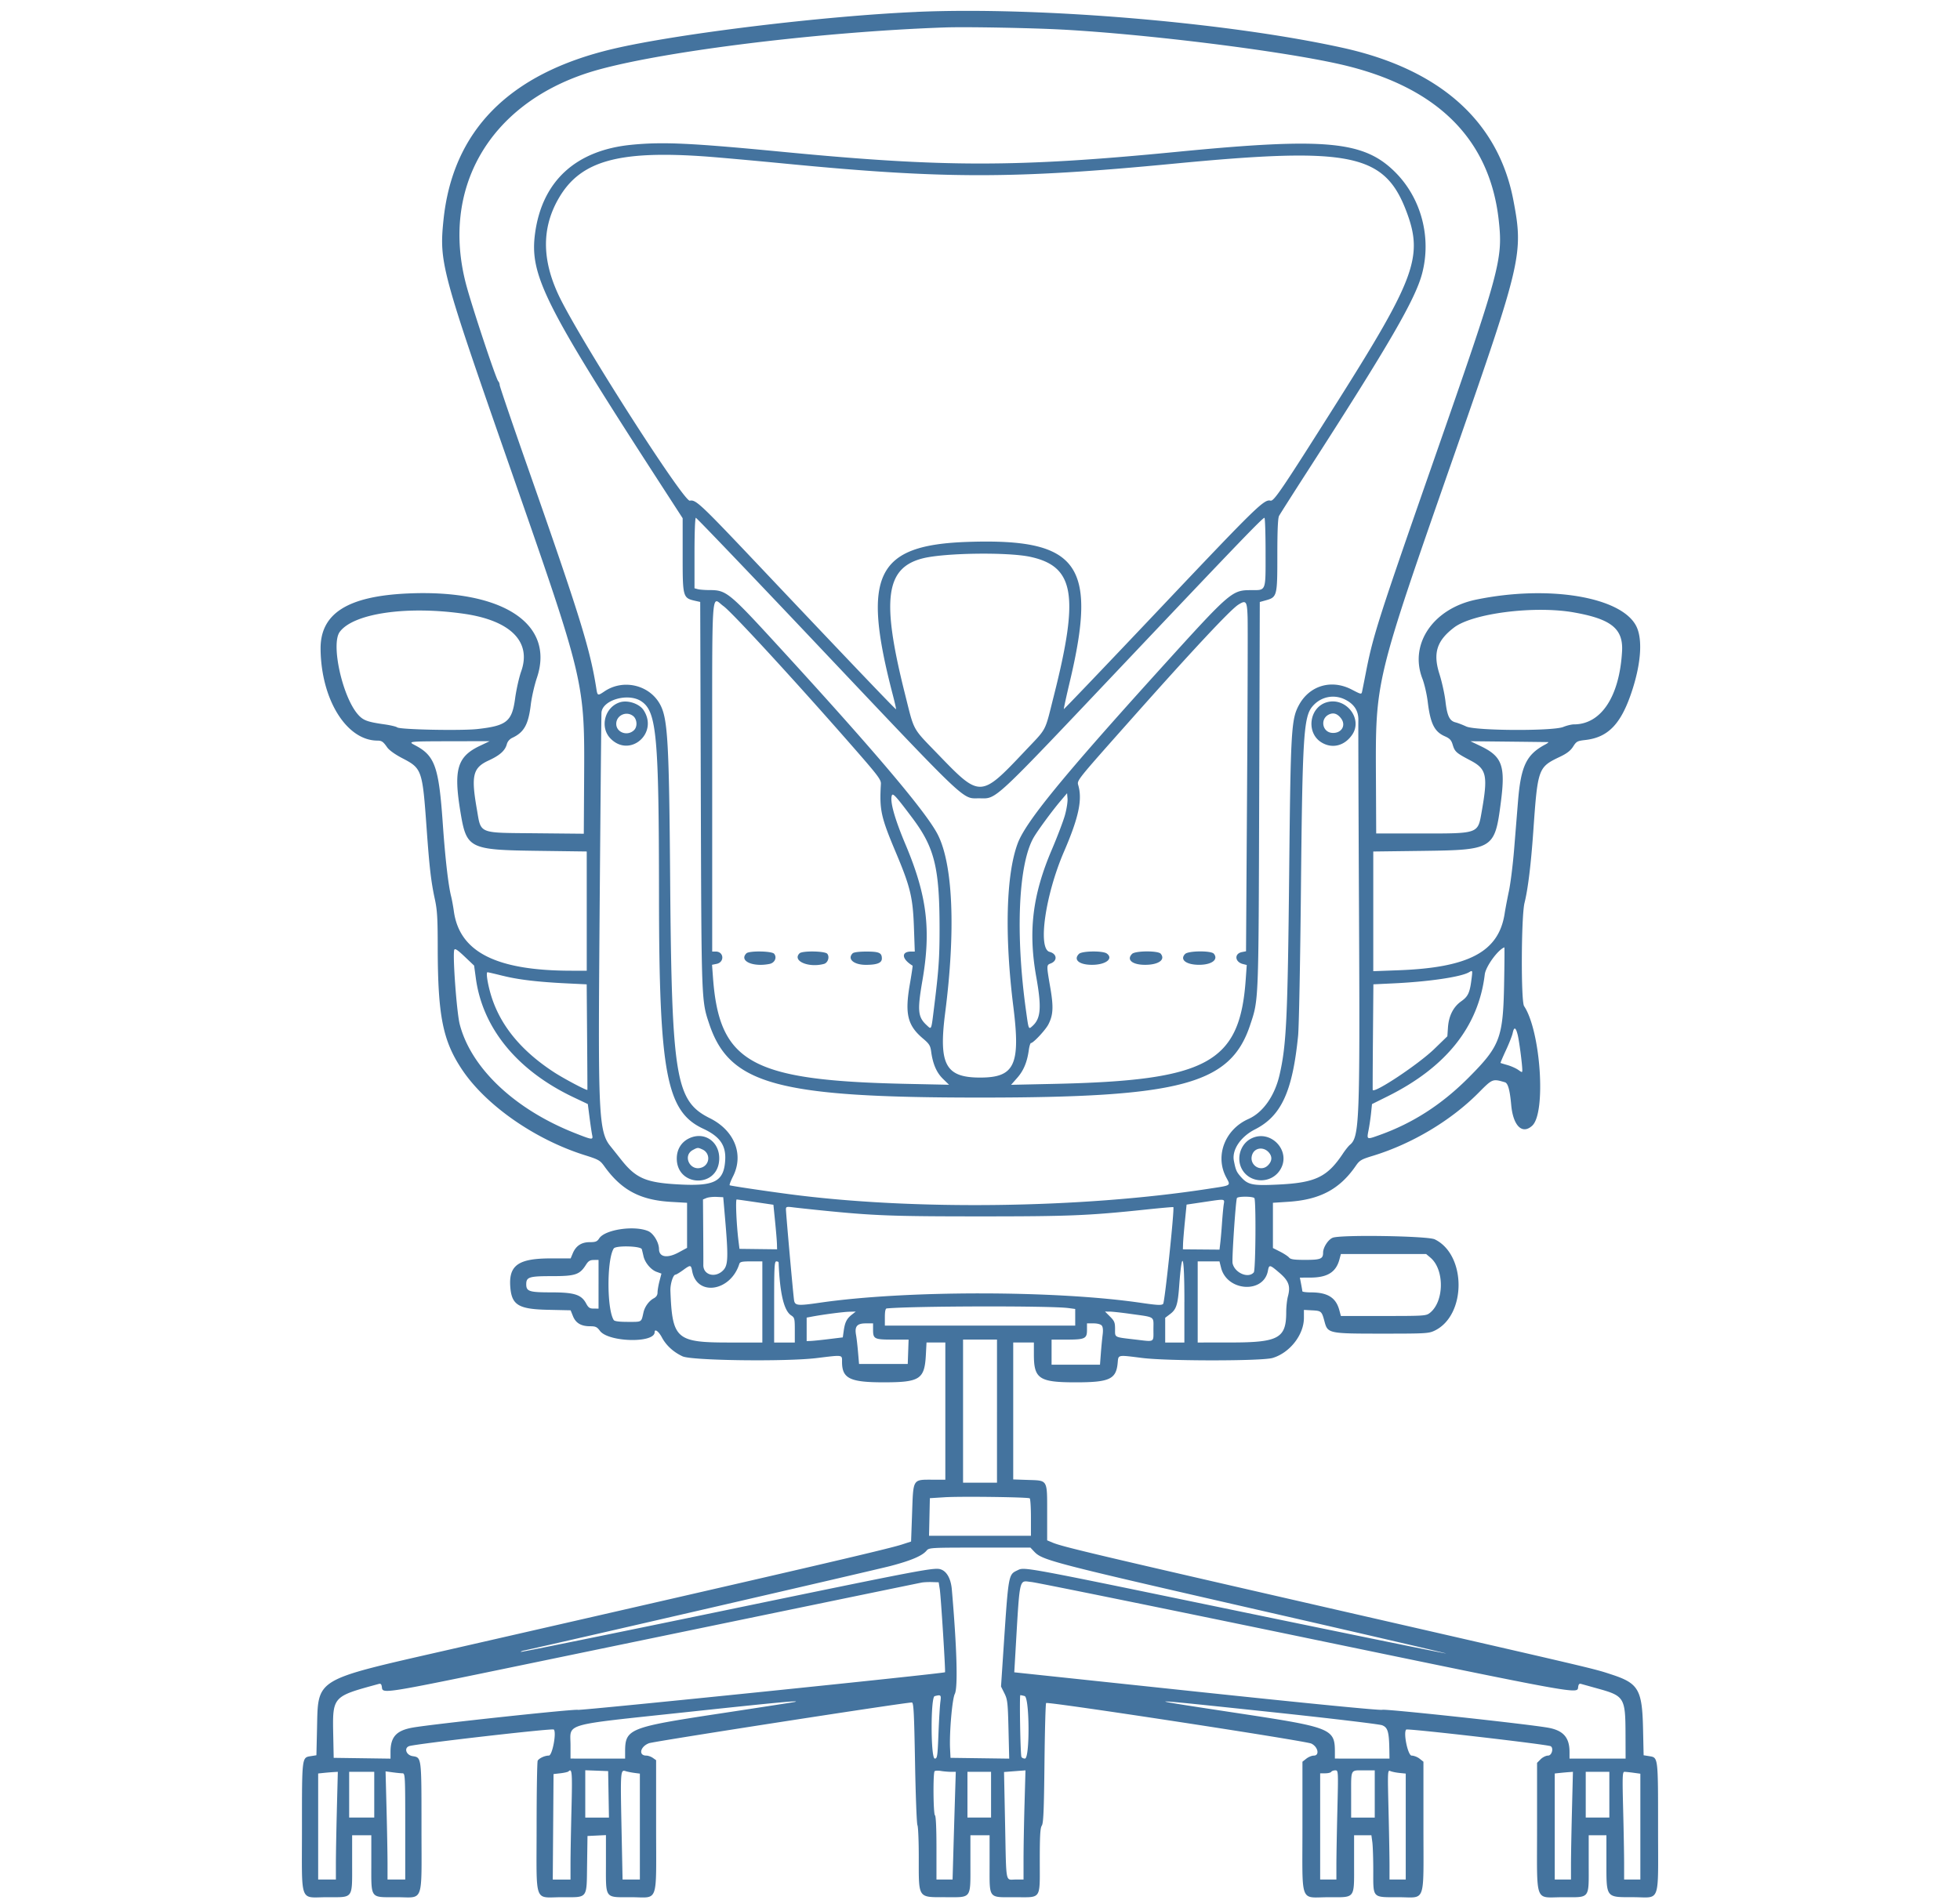 <svg xmlns="http://www.w3.org/2000/svg" fill="#44739e" width="33" height="32" version="1.1" viewBox="0 0 400000 553383"><path d="M181525 3474c-27089 1175-69566 6343-88292 10742-30307 7120-46806 23798-49462 49998-1237 12200-554 14746 18959 70695 22391 64202 22176 63297 22000 92723l-90 15172-13856-135c-17201-167-16002 327-17302-7130-1689-9690-1136-11950 3438-14060 3303-1520 4818-2883 5320-4780 203-766 812-1466 1590-1830 3422-1605 4682-3868 5375-9654 260-2163 1058-5673 1775-7800 5310-15753-9938-25775-37414-24590-17693 763-25677 5827-25563 16212 162 14692 7535 26588 16515 26645 1296 7 1701 285 2885 1980 560 804 2290 2050 4294 3092 5857 3045 5951 3318 7195 20699 803 11232 1286 15372 2377 20387 690 3182 830 5557 840 13748 10 20145 1440 27410 7033 35830 6934 10430 21214 20405 35774 24990 4040 1272 4460 1510 5701 3237 4998 6960 10432 9857 19462 10373l4630 265v13124l-2440 1318c-3328 1803-5710 1405-5732-961-20-1960-1620-4600-3186-5253-4072-1700-12543-434-14220 2128-615 936-1049 1110-2770 1110-2412 0-4018 1060-4938 3263l-612 1465h-5758c-9528 0-12340 2010-11806 8444 426 5146 2416 6337 10910 6524l6647 146 680 1696c810 2024 2375 2950 4981 2950 1602 0 2024 198 2862 1330 2455 3323 15934 3658 15934 396 0-1094 1172-254 2110 1512 1240 2340 3380 4298 6032 5526 2680 1240 30116 1590 39050 500 7763-949 7373-1008 7373 1106 0 4840 2272 5958 12095 5957 10588 1 11940-879 12315-8017l190-3582h5477v39957h-3410c-6222 0-5900-514-6275 9970l-288 8036-2639 860c-4248 1385-30000 7366-132606 30798-38732 8845-37380 8028-37720 22792l-180 7793-1660 264c-2580 413-2545 131-2545 20788 0 22650-864 20288 7420 20288 7655 0 7188 650 7188-9977v-8068h5585v8068c0 10636-480 9977 7262 9977 8188 0 7346 2335 7346-20363 0-20629 40-20299-2592-20720-1840-292-2560-2319-1030-2905 1681-646 41741-5253 42147-4848 847 847-430 7592-1440 7592-1150 0-2747 720-3243 1460-173 260-318 9000-322 19420-8 22735-865 20367 7372 20367 7695 0 7178 684 7327-9690l117-8140 2685-127 2685-129v8089c0 10665-487 9998 7298 9998 8174 0 7310 2438 7310-20630V512610l-955-670c-525-367-1384-668-1908-668-2360 0-1756-2660 820-3610 1493-550 74443-11857 76500-11857 520 0 665 2750 933 17508 174 9630 490 17834 702 18232 210 400 385 4590 385 9318 0 12180-363 11640 7816 11650 7694 8 7220 660 7220-9971v-8068h5587v8312c0 10444-542 9733 7414 9733 7800 0 7194 900 7194-10676 2-7212 135-9518 592-10173 470-673 630-4405 777-18130 102-9505 318-17414 480-17576 475-475 75500 10994 77207 11804 1960 930 2497 3506 730 3506-574 0-1553 400-2175 890l-1131 890v19023c0 22859-904 20442 7635 20442 7905 0 7402 677 7402-9977v-8068h5040l272 1993c150 1097 274 4837 274 8312 0 8140-383 7740 7378 7740 8054 0 7229 2340 7229-20518v-18947l-1132-890c-622-490-1660-890-2304-890-1091 0-2483-6684-1580-7587 373-374 41240 4345 42070 4857 920 568 313 2728-768 2728-600 0-1568 475-2148 1055l-1055 1054v18614c0 22823-838 20523 7477 20523 8127 0 7560 735 7560-9808v-8237h5157v7490c0 10920-281 10540 7810 10549 8074 10 7229 2375 7229-20246 0-20696 35-20411-2545-20824l-1660-265-171-7793c-250-11277-1325-13150-9010-15674-5510-1811-2670-1141-80490-18965-70300-16101-79495-18276-82396-19488l-1600-670-1-7887c0-9950 254-9507-5550-9704l-4332-148V390970h6014l2 3546c2 7030 1546 8052 12156 8054 9809 3 11783-896 12232-5570 245-2543-217-2445 7204-1520 7416 925 34782 920 37902-5 5020-1490 9128-6748 9128-11682v-2316l2426 130c2645 138 2770 251 3573 3262 926 3470 1170 3520 16744 3522 12777 0 13605-46 15340-887 9257-4480 9257-22100 0-26580-2043-990-27260-1390-29677-470-1317 500-2817 2803-2820 4330 0 1836-708 2125-5190 2125-3263 0-4280-146-4720-678-310-373-1493-1150-2631-1726l-2068-1047V350280l4458-290c9219-595 14960-3647 19653-10446 1126-1630 1594-1908 4967-2937 11373-3470 22738-10246 30790-18362 4073-4108 4087-4114 7678-3060 890 260 1438 2239 1833 6604 550 6103 3229 8730 6136 6020 4060-3782 2429-27586-2385-34800-946-1416-842-26178 126-30074 1007-4050 1860-11020 2552-20838 1294-18394 1389-18661 7779-21710 2016-962 3076-1784 3820-2963 950-1504 1228-1654 3535-1915 6836-778 10602-4838 13794-14878 2503-7872 2890-14685 1037-18313-4356-8531-25600-12034-46612-7690-12494 2585-19533 12928-15648 22995 593 1536 1292 4554 1553 6707 779 6403 1934 8744 4980 10092 1455 643 1890 1112 2298 2473 610 2034 1006 2384 5170 4572 4707 2473 5127 4366 3285 14823-1167 6630-644 6445-18290 6445h-12440l-74-15574c-138-29395-460-28067 23062-95490 19396-55600 19910-57810 16967-73286-4373-23003-21300-38170-49592-44435-33488-7410-88312-12042-124200-10486M224060 8620c25030 1383 63226 6146 80560 10046 28217 6349 43785 21612 46420 45510 1256 11400 432 14433-19141 70510-15858 45439-17440 50382-19516 61019a669305 669305 0 01-1121 5650c-197 920-240 914-3024-537-5884-3067-12267-1200-15365 4490-2247 4128-2427 7207-2850 48604-440 42700-806 50424-2808 59128-1404 6106-4830 10964-9044 12830-6815 3014-9783 10656-6554 16879 1393 2685 1830 2394-5238 3480-36993 5687-85972 6299-122020 1529-7622-1010-16944-2405-17235-2580-144-90 290-1256 967-2595 3214-6373 424-13370-6754-16940-9997-4970-11106-11690-11558-70015-303-39130-695-46142-2813-50268-3007-5858-10755-7767-16307-4018-1972 1332-2033 1310-2367-816-1805-11502-4818-21222-19937-64323-4520-12870-8210-23706-8210-24080 0-377-188-870-414-1096-648-648-7637-21688-9340-28116-7384-27883 6550-52250 35254-61643C103360 15477 151840 9300 189900 7990c6100-210 25366 149 34157 635M98604 42160C82372 43713 72540 52703 70461 67894c-1661 12130 2641 20742 36461 72981l6504 10047v10490c0 12770-4 12753 3950 13631l1160 257 174 56174c190 60575 164 59894 2468 66766 5900 17590 19937 21402 78822 21402 58530 0 72901-3850 78634-21066 2530-7594 2464-5942 2655-67094l175-56166 1588-440c3483-965 3522-1110 3522-13330 0-7048 159-10668 499-11306 274-516 4110-6545 8524-13398 23538-36545 31132-49648 33118-57143 2781-10500-216-21900-7747-29479-9138-9190-20184-10232-63648-5998-46444 4524-67727 4530-114463 31-27086-2606-35012-2982-44253-2099m21267 3400c3427 240 14157 1202 23845 2140 45883 4434 66263 4431 112568-14 52147-5007 61727-2964 68107 14523 4580 12543 2110 19240-19960 54210-16574 26253-18854 29630-19844 29386-1854-456-4014 1650-31771 30970-15547 16424-28326 29803-28397 29732-72-72 716-3694 1750-8050 8090-34071 2540-41690-29597-40642-26838 875-31092 9503-21962 44542 584 2242 1010 4130 944 4195-128 128-12907-13253-39060-40903-18065-19101-19210-20181-20984-19831-1707 334-29494-42900-37320-58070-5866-11368-6070-21293-618-30389 6289-10500 17268-13562 42310-11799m31418 140800c45920 48536 43370 46111 48455 46135 5276 26 3130 2027 43349-40442 32256-34063 39172-41246 39715-41246 180 0 330 4536 330 10080 0 11631 265 10966-4375 10982-5415 18-5970 500-25930 22547-28817 31825-39510 44901-41866 51202-3386 9050-3858 26820-1266 47563 2118 16945 387 20640-9670 20640-10080 0-12120-3780-10180-18867 3074-23897 2288-43090-2123-51830-3265-6468-18200-24137-46434-54932-14393-15700-15163-16328-20012-16340-1366-3-2920-122-3450-265l-967-260v-10259c0-5965 165-10263 395-10263 218 0 15530 16000 34030 35553m63407-24175c12800 2808 14206 11168 6804 40423-2772 10953-1810 9127-8610 16330-12674 13420-12883 13430-24867 1008-7954-8245-7060-6626-9900-17926-6882-27400-5662-36645 5201-39403 6323-1605 24858-1860 31372-430m-89394 14338c2614 1893 22360 23411 39037 42542 5973 6850 6865 8062 6797 9233-443 7648-20 9578 4396 20072 4185 9945 4915 12985 5224 21770l245 6982h-1048c-3000 0-2782 2186 407 4111 68 40-290 2468-798 5394-1502 8667-688 12020 3847 15844 1797 1517 2122 2038 2360 3780 490 3626 1570 6117 3431 7935l1774 1730-12460-263c-45063-960-54427-6103-56265-30910l-277-3766 1317-264c2377-475 2160-3590-250-3590h-1022v-50910c0-57410-337-52309 3283-49687m152606 3290c78 2361 6 25201-160 50758l-300 46465-1204 240c-2278 456-2066 2883 304 3478l1110 280-303 4281c-1722 24286-11098 29380-55862 30344l-12450 270 1793-2037c1850-2103 2873-4556 3368-8090 158-1122 440-2040 628-2040 688 4 4246-3812 5074-5436 1409-2760 1525-5073 540-10770-1114-6466-1114-6500 120-6968 2046-778 1859-2818-311-3377-3503-902-1247-16600 4196-29202 4240-9817 5376-15057 4170-19260-431-1507-761-1094 15399-19290 17890-20145 28865-31886 31170-33348 2286-1450 2562-1074 2720 3708m-228290-1087c13655 1942 19850 8133 16787 16775-626 1765-1425 5330-1776 7922-908 6693-2435 7934-10931 8886-4770 533-22617 170-23397-480-284-234-1950-630-3705-878-5004-710-6213-1160-7725-2882-4537-5167-7920-20485-5310-24038 3960-5392 19430-7670 36054-5305m323270-377c10903 1915 14420 4755 14047 11340-750 13167-6088 21266-14020 21266-695 0-2087 337-3096 750-3018 1232-25531 1120-28258-140-1063-496-2462-1032-3110-1193-1750-438-2442-1882-2934-6124-244-2103-1037-5694-1761-7980-1921-6063-784-9670 4260-13518 5445-4153 23398-6420 34873-4405M101379 204230c4489 2970 5126 10008 5159 56820 33 51480 2157 62670 12834 67640 4910 2283 6714 4876 6436 9244-386 6057-3018 7503-12810 7035-10177-488-13093-1699-17501-7270-1028-1300-2462-3100-3186-4000-3147-3914-3482-9519-3174-53144 192-27252 570-69825 647-72900 94-3750 7706-6000 11594-3428m204973-474c2654 1340 3903 3336 3812 6100-39 1191 47 26530 191 56303 292 60283 110 64942-2623 67226-434 362-1360 1516-2057 2565-4564 6857-8013 8506-18885 9028-7705 370-8868 100-11116-2570-1014-1205-1248-1789-1752-4365-621-3174 1960-7010 6147-9136 7653-3885 10932-11015 12554-27302 248-2480 620-21718 825-42750 437-44525 787-50086 3345-53126 2392-2844 6259-3643 9559-1976m-211134 760c-4450 1350-6020 7240-2813 10550 5590 5766 14075-1482 9647-8242-1226-1870-4562-2998-6834-2309m205738 16c-5095 1481-6082 8871-1558 11667 3140 1940 6750 1042 8980-2236 3166-4652-1864-11042-7422-9430m4127 4626c1640 2085 164 4516-2600 4282-2827-240-3497-4055-936-5330 1312-656 2465-314 3536 1047m-206138-680c1214 906 1397 3096 348 4146-1888 1887-5200 732-5200-1814 0-2439 2862-3813 4852-2330m-44574 8740c-6587 3143-7687 6898-5639 19264 1768 10680 2486 11040 22485 11307l14285 190V282700l-4403-2c-21944-7-32647-5420-34296-17347-199-1446-559-3403-799-4348-814-3203-1723-11134-2412-21053-1158-16680-2278-19857-8066-22905-2180-1148-2152-1150 10820-1177l10895-22-2866 1368m311043-1097c236 13-150 333-860 711-5492 2932-7084 6283-7922 16678l-1114 13770c-364 4503-1050 10013-1525 12246-473 2233-1030 5160-1236 6506-1706 11126-10366 15767-30845 16531l-7410 276v-34856l14284-182c20714-263 21097-500 22868-14204 1375-10636 392-13314-6004-16367l-2864-1367 11099 118c6105 66 11293 130 11530 142m-185142 22060c6530 8698 7955 14522 7950 32493-4 8373-251 11873-1605 22770-840 6773-705 6447-2140 5123-2593-2390-2764-4216-1233-13112 2540-14765 1298-24730-4925-39486-3206-7600-4615-12676-3980-14333 290-760 1206 250 5933 6545m44483-889c-473 1727-2218 6322-3877 10213-5597 13127-6880 23680-4500 37014 1582 8863 1338 12068-1084 14260-1183 1070-1115 1232-1908-4474-3150-22640-2192-43110 2370-50634 1370-2260 5334-7634 7623-10338l1969-2326 133 1573c74 866-254 2986-727 4712M53220 284973c2004 14558 12099 26832 28450 34590l4139 1964 504 3897c276 2144 616 4430 754 5080 327 1540 136 1520-5120-560-17455-6910-30140-18918-33432-31654-880-3400-2113-20294-1583-21675 188-490 934-2 3010 1967l2760 2619 519 3772m299377 1713c-306 15621-1195 17961-10290 27096-7846 7880-16268 13310-26042 16795-3752 1338-3680 1372-3117-1544 244-1260 566-3461 715-4893l270-2604 4554-2264c17022-8465 26456-20304 28280-35489 274-2287 3767-7126 5698-7895 80-32 48 4827-70 10798m-220611-9050c-2205 2204 1850 4058 6740 3081 1520-305 2230-1878 1333-2960-673-810-7284-910-8073-122m15467 0c-2200 2201 2616 4285 7116 3080 1150-309 1713-2046 957-2957-673-810-7284-912-8073-123m15468 0c-1643 1642 320 3350 3848 3350 3247 0 4659-555 4659-1836 0-1674-790-2030-4512-2030-2134 0-3680 200-3995 516m65895 160c-1713 1713 66 3194 3824 3185 3984-10 6312-1805 4273-3295-1155-844-7225-762-8097 110m15467 0c-1713 1713 66 3194 3824 3185 3898-10 5957-1490 4506-3237-760-918-7401-877-8330 52m15446 20c-1648 1650 300 3160 4072 3160 3676 0 5695-1526 4280-3230-775-935-7404-877-8352 71m83403 7144c-494 4106-997 5215-3000 6628-2320 1635-3642 4243-3880 7652l-176 2554-3807 3690c-4575 4437-17453 13010-17927 11936-30-70 0-7020 70-15445l126-15317 5892-280c10238-484 19590-1862 21937-3232 1062-620 1064-615 770 1814m-282112-799c4520 1140 10228 1817 18777 2230l5682 275 118 15313c65 8422 106 15357 90 15412-91 325-6854-3255-9807-5184-9520-6216-15585-13627-18225-22269-1006-3290-1555-6795-1066-6795 197 1 2190 463 4430 1028m295520 17153c443 1757 1343 8631 1350 10312 4 740-57 737-1178-59-650-459-2051-1088-3115-1394-1063-305-1983-587-2044-625-62-38 643-1695 1566-3682 923-1987 1810-4240 1970-5010 400-1907 892-1750 1447 460m-241383 30260c-2185 1097-3446 3220-3446 5796 0 8232 11816 8704 12344 493 342-5310-4306-8597-8898-6290m163680 48c-2980 1585-4218 5583-2680 8647 2233 4442 8660 4633 11280 334 3334-5465-2926-12000-8601-8980m-159673 3110a2823 2823 0 01-240 5283c-3322 1170-5613-3440-2540-5113 1390-754 1489-760 2780-170m164949 897c1010 1170 947 2445-182 3647-2176 2315-5790-94-4647-3100 760-1995 3326-2286 4830-547M125760 354672c990 11457 912 13759-518 15252-2275 2374-5868 1412-5797-1550 16-683-1-5252-37-10153l-66-8910 1016-417c558-230 1885-377 2948-327l1934 90 519 6015m154120-5761c523 523 375 20987-156 21627-1573 1895-5606 157-6185-2665-232-1130 870-17744 1257-18946 176-548 4538-562 5084-16m-145187 1182 5156 762 493 4916c272 2704 513 5623 537 6487l44 1570-5478-66-5478-67-293-2363c-577-4651-895-12030-518-12016 210 8 2700 357 5537 777m136253 820c-130 886-346 3255-482 5263-136 2010-356 4574-490 5700l-240 2049-5330-44-5330-45 45-1574c24-866 265-3798 537-6515l493-4941 4726-700c6833-1010 6345-1075 6070 807m-117133 1580c15173 1540 20585 1746 45972 1747 26210 0 31673-221 48285-1967 4462-468 8162-797 8222-730 377 422-2494 27700-2966 28176-450 457-1633 400-6530-314-24977-3642-68560-3650-93476-17-6266 914-7140 843-7437-595-210-1022-2388-25370-2384-26646 0-713 240-777 2042-547 1115 143 4837 545 8263 893m-52270 11310c112 413 334 1330 492 2040 418 1870 2155 3949 3796 4542l1424 515-566 2184c-312 1200-567 2690-567 3307-1 767-351 1310-1111 1716-1376 738-2610 2427-2982 4089-660 2943-372 2766-4503 2766-2580 0-3924-173-4157-537-2033-3170-2033-17666-1-20837 593-925 7917-732 8173 214m229625 2460c4120 3467 4020 12785-170 16082-1102 866-1610 900-13530 900h-12380l-455-1700c-985-3656-3402-5167-8276-5172-1360-1-2480-148-2490-325-10-177-177-1144-370-2148l-354-1826 3057-10c4962-15 7458-1566 8455-5253l435-1610h24820l1266 1063m-242230 7743v7090H87530c-1164 0-1544-257-2210-1497-1397-2591-3420-3230-10237-3230-6333 0-7199-284-7199-2363 0-2096 844-2363 7486-2363 6838 0 8080-416 9915-3330 672-1066 1163-1366 2255-1380l1397-16v7089m47690 5156v11815h-9681c-15400 0-16542-1005-17086-15037-77-1970 783-4726 1474-4726 210 0 1182-580 2161-1290 2248-1630 2352-1617 2708 280 1393 7427 11175 5926 13715-2105 199-630 770-752 3473-752h3236v11815m4740-11493c357 9024 1540 14025 3644 15403 998 654 1068 940 1068 4303v3602h-6015v-11815c0-10216 88-11815 645-11815 354 0 650 145 657 322m118140 11493v11815h-5585v-7202l1497-1136c1733-1322 2177-2706 2566-7988 844-11468 1530-9448 1530 4510m10681-9944c1733 6885 12373 7582 13630 892 354-1895 515-1868 3358 568 2716 2327 3272 3872 2472 6864-272 1016-495 3090-495 4607 0 7575-2235 8807-16004 8820l-9773 9v-23630h6342l470 1870M225680 380930l2040 276 3 2420v2420h-55424v-2476c0-1660 175-2490 537-2520 7570-715 47768-801 52846-113m-62995 1916c-1480 1165-2010 2212-2357 4638l-283 1989-4080 500c-2241 275-4608 517-5258 537l-1180 38v-6836l1565-294c3335-625 9046-1370 10844-1416l1886-47-1134 893m80932-243c7590 1066 6874 594 6874 4540 0 3915 510 3633-5341 2948-6220-728-5830-525-5830-3033 0-1910-181-2365-1460-3643l-1460-1462 1353 8c745 4 3384 293 5865 640m-74758 4637c0 2690 369 2878 5688 2878h4658l-123 3545-125 3544h-14180l-294-3436c-161-1890-420-4140-578-5000-457-2497 278-3377 2820-3377h2133v1848m66586-1214c344 417 433 1337 258 2686-145 1128-380 3550-518 5380l-254 3330H220840v-7304h4325c5396 0 5986-277 5986-2808v-1920h1888c1134 0 2090 253 2407 635m-30497 24930V431800h-9882v-41680h9882v20838m9524 25394c197 120 358 2626 358 5566v5345h-29670l120-5478 120-5478 4296-271c4658-293 24193-45 24776 316m1196 15400c2523 2687 3908 3045 71662 18540 26760 6120 48510 11176 48335 11234-176 60-26422-5290-58323-11888-66045-13658-64306-13336-66450-12320-2635 1252-2597 1040-4052 22954l-722 10883 987 1977c903 1810 1004 2700 1192 10500l205 8526-8545-117-8545-116-132-2724c-220-4667 628-14436 1380-15891 940-1816 610-13416-862-30403-263-3033-1385-5156-3073-5814-1862-725-3850-348-64930 12292-31516 6522-57382 11779-57480 11682-97-98 362-288 1020-424 5643-1162 102195-23434 106594-24588 5983-1570 9235-2951 10495-4460 730-874 1078-894 15500-894h14752l990 1053m-27388 10977c333 2104 1720 24130 1530 24270-514 380-106384 11226-106896 10953-639-341-42614 4170-48174 5177-4708 854-6376 2710-6376 7095v1934l-8270-117-8275-116-120-5958c-244-12084-476-11812 13300-15580 532-146 760 120 860 1003 220 1920 260 1915 41885-6702 54378-11256 113994-23568 115288-23808 590-110 1944-174 3008-142l1931 60 303 1932m106250 14168c80117 16595 79398 16464 79624 14493 102-887 327-1148 860-998 396 112 2624 732 4950 1380 7638 2120 7956 2645 7992 13170l24 7197h-16330v-1947c0-4217-1843-6280-6307-7057-6387-1112-47550-5552-48212-5200-420 225-21429-1830-53918-5274l-53228-5644 265-4517c1410-24043 996-22140 4734-21785 1452 137 37247 7419 79546 16180m-106060 18734c-148 1080-398 5237-555 9237-263 6677-350 7272-1078 7272-1193 0-1232-17867-40-18178 1843-483 1950-377 1670 1669m24534-1694c1452 388 1542 18203 96 18203-480 0-948-240-1040-537-305-975-590-17937-303-17931 155 2 717 120 1250 264m-66920 1710c-353 90-10146 1605-21760 3365-26598 4030-27648 4454-27648 11180v1948H80773v-3895c0-6538-2903-5706 33513-9606 26185-2805 33920-3532 31793-2991m138949 2970c16800 1780 31223 3497 32050 3817 1662 645 2030 1907 2111 7235l38 2470H303330v-1947c0-6727-1050-7150-27648-11180-30356-4600-30373-4600 9346-395m-203970 28238c-156 6203-283 13356-284 15897l-1 4618h-5166l113-15360 112-15360 2023-232c1113-128 2160-370 2327-537 1040-1040 1145 268 876 10974m10790-4297 118 6767H85070V515540l3330 124 3329 125 119 6767m7508-6243 1610 211v30844H95930l-316-15441c-328-16110-290-16620 1212-16126 505 165 1643 396 2530 512m92178-313 1415 4-236 7627c-130 4194-340 11250-467 15682l-230 8055h-4691v-9212c0-5677-164-9313-430-9477-500-309-600-12359-107-12856 178-178 999-212 1826-76 827 136 2140 250 2920 253m21425 9564c-155 5494-283 12648-283 15897v5907h-2339c-2984 0-2670 1660-3028-15978l-312-15335 2087-163c1148-90 2553-197 3122-240l1035-77-280 9989m91090 1681c-156 6420-284 13572-284 15897v4226h-4726v-30934h1479c813 0 1598-193 1744-430 146-236 672-429 1168-429 900 0 902 8 619 11670m10884-4796v6874h-6874v-6588c0-7689-275-7160 3723-7160h3151v6874m7197-6120 1826 183v30848h-4726v-4226c0-2325-129-9510-286-15970-279-11462-266-11734 537-11382 453 200 1644 445 2650 546m-309389 10700c-157 6063-284 13120-284 15681v4656H7300v-30882l1611-169a75606 75606 0 01 2863-240l1250-73-284 11026m10888-4366v6660h-7304v-13320h7303v6660m8223-6230c764 0 800 673 800 15467v15467h-5156v-4656c0-2560-128-9650-285-15750l-286-11094 2064 283c1136 156 2424 283 2864 283m171368 6230v6660h-6874v-13320h6874v6660m169136 4618c-156 6203-284 13260-284 15683l-1 4403h-4726v-30882l1611-169a96320 96320 0 01 2647-240l1036-73-283 11278m10886-4618v6660h-6875v-13320h6875v6660m7030-6386 1997 273v30817h-4726v-4656c0-2560-127-9618-283-15682-250-9705-206-11026 370-11026 360 0 1550 123 2646 274"/></svg>
